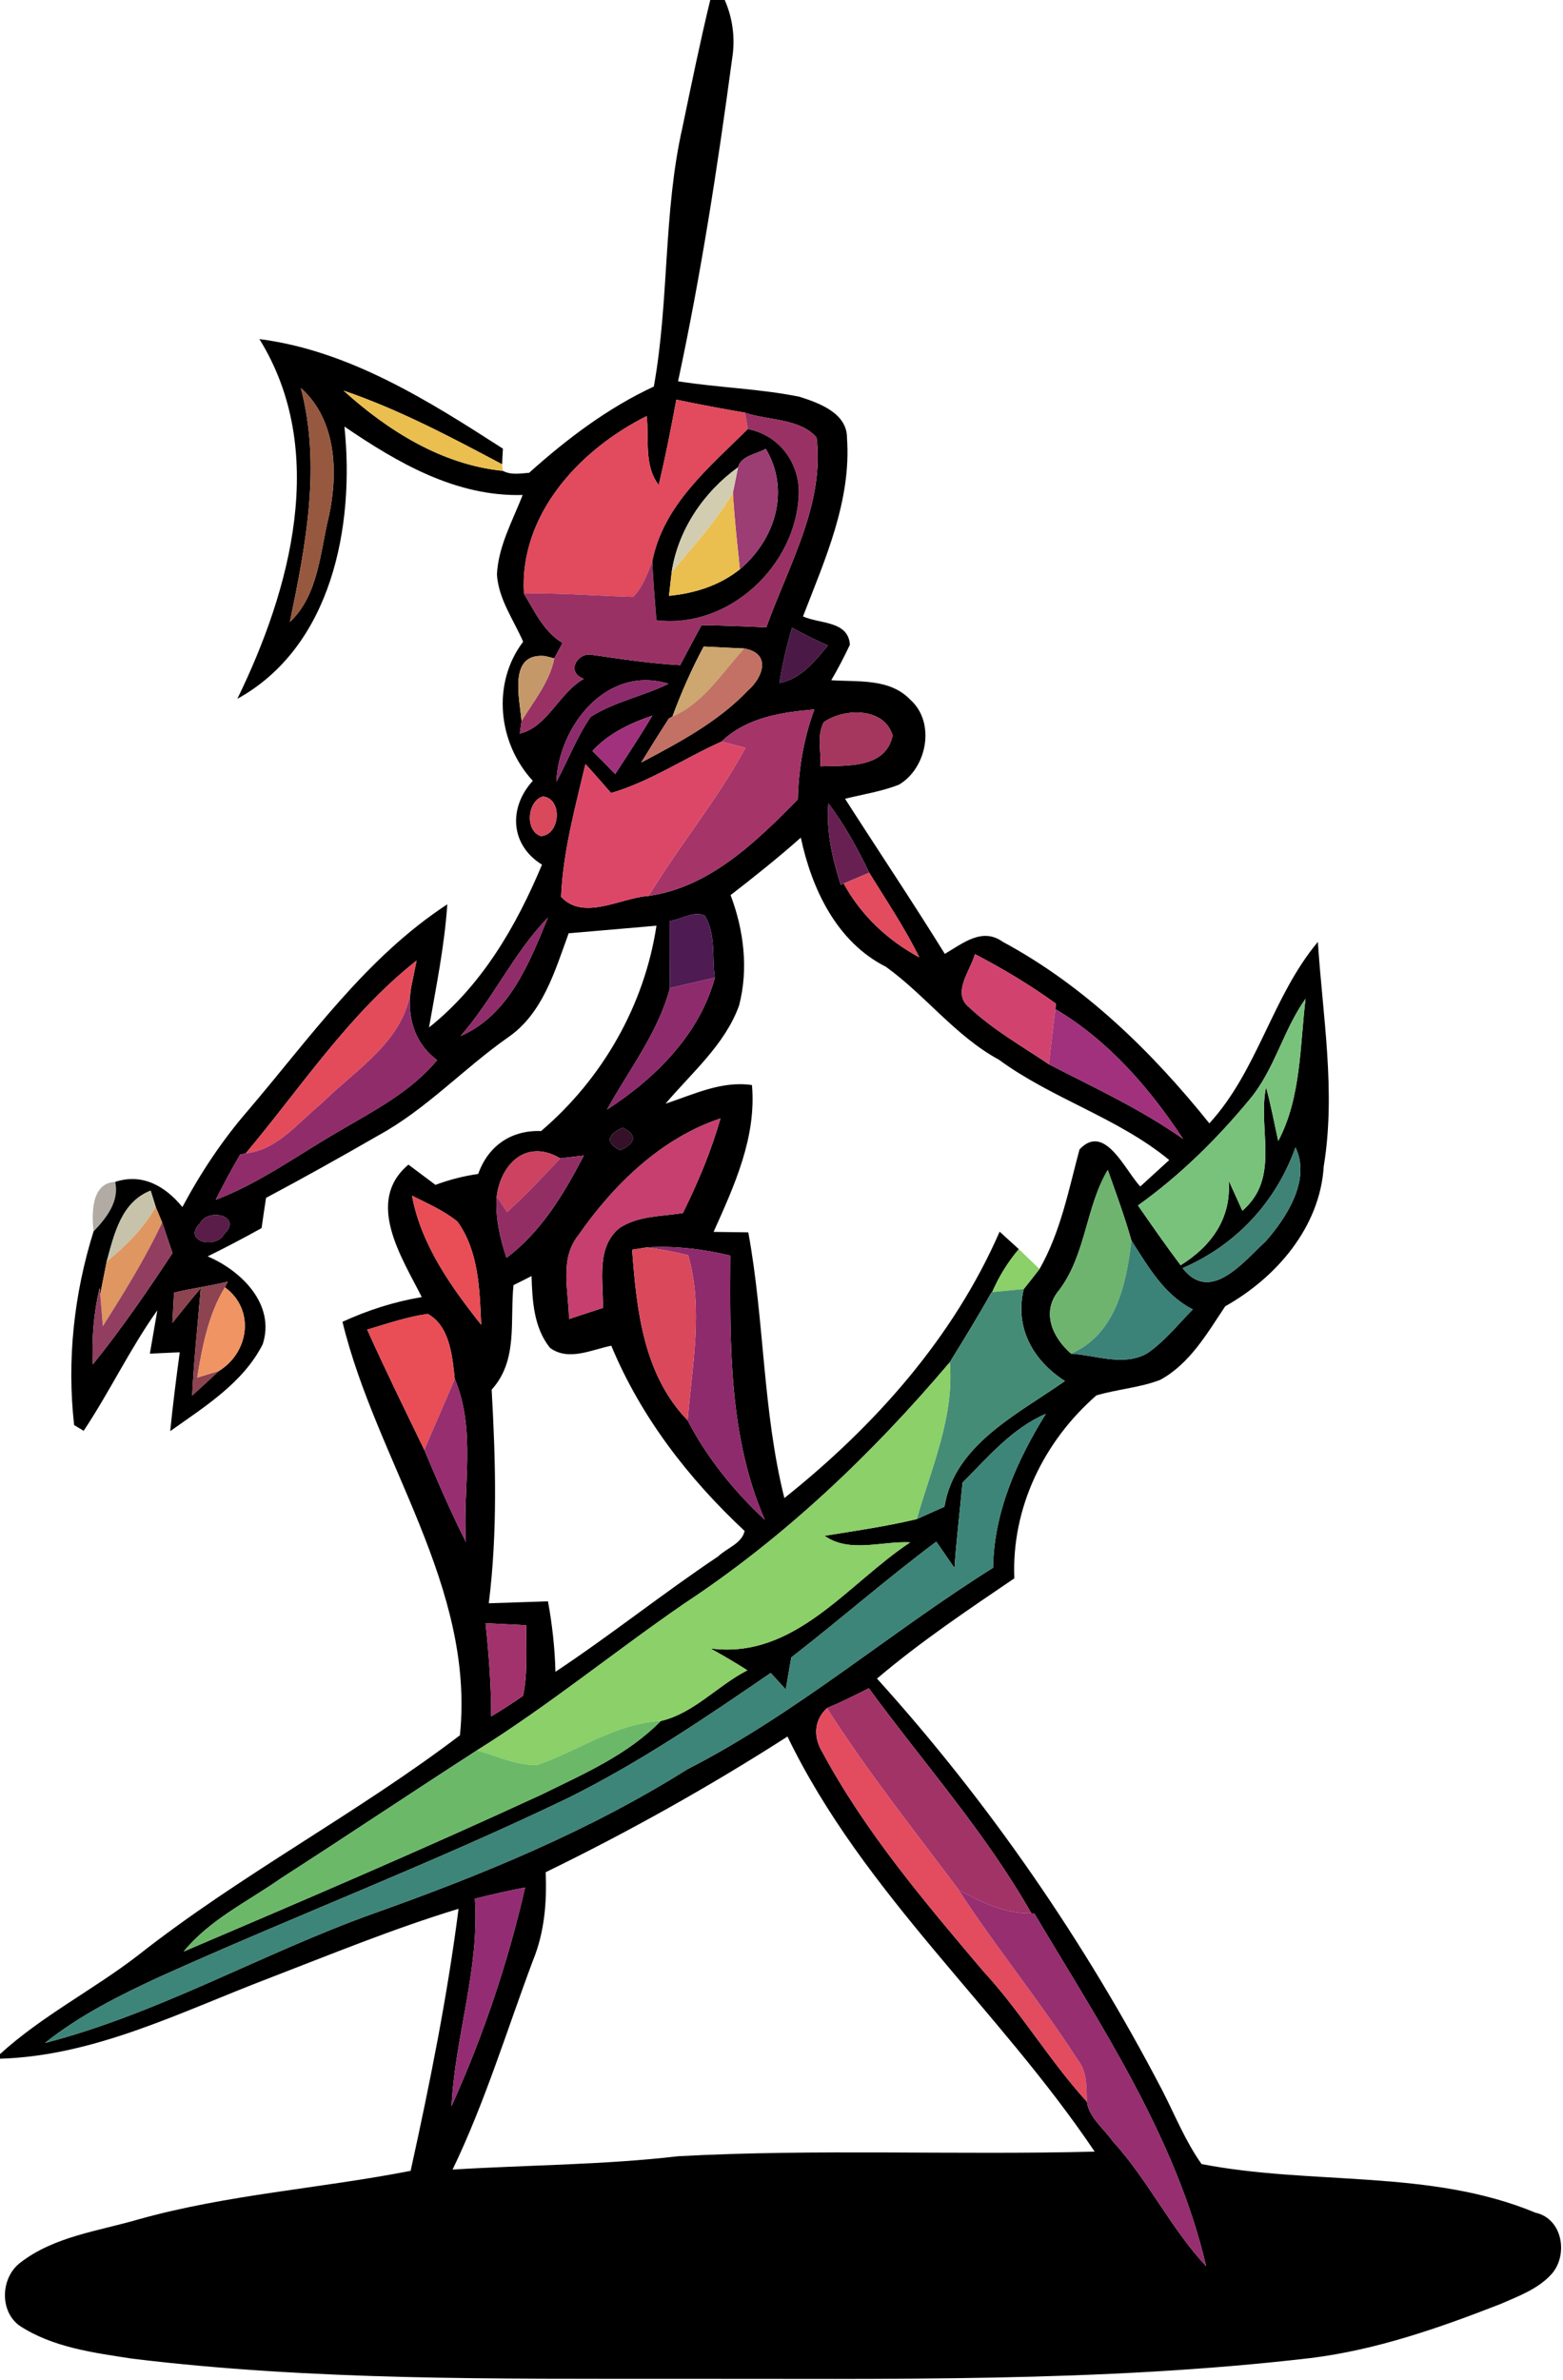 <?xml version="1.0" encoding="UTF-8" ?>
<!DOCTYPE svg PUBLIC "-//W3C//DTD SVG 1.1//EN" "http://www.w3.org/Graphics/SVG/1.1/DTD/svg11.dtd">
<svg width="136pt" height="207pt" viewBox="0 0 136 207" version="1.1" xmlns="http://www.w3.org/2000/svg">
<path fill="#000000" opacity="1.00" d=" M 61.80 0.00 L 63.06 0.00 C 63.77 1.62 63.99 3.39 63.70 5.13 C 62.44 14.52 60.99 23.89 59.00 33.16 C 62.51 33.72 66.09 33.80 69.58 34.51 C 71.30 35.06 73.73 35.94 73.70 38.12 C 74.08 43.56 71.79 48.65 69.87 53.61 C 71.30 54.27 73.82 53.97 73.95 56.08 C 73.45 57.13 72.92 58.16 72.33 59.16 C 74.66 59.32 77.42 58.98 79.20 60.85 C 81.43 62.82 80.67 66.81 78.21 68.25 C 76.70 68.84 75.09 69.08 73.53 69.47 C 76.41 73.97 79.39 78.41 82.21 82.96 C 83.76 82.06 85.46 80.62 87.25 81.91 C 94.33 85.71 100.23 91.47 105.23 97.70 C 109.46 93.08 110.69 86.67 114.67 81.92 C 115.09 88.41 116.25 94.94 115.18 101.44 C 114.86 106.72 111.06 111.11 106.61 113.61 C 105.03 115.97 103.53 118.61 100.95 120.01 C 99.16 120.70 97.22 120.82 95.40 121.36 C 90.83 125.34 88.00 131.15 88.26 137.27 C 84.18 140.04 80.08 142.79 76.31 145.99 C 86.07 156.78 94.37 168.85 101.10 181.74 C 102.22 183.91 103.13 186.21 104.55 188.21 C 114.15 190.08 124.42 188.62 133.60 192.44 C 135.95 192.95 136.47 196.05 135.05 197.73 C 133.88 199.06 132.15 199.69 130.57 200.38 C 125.22 202.47 119.72 204.39 113.99 205.09 C 95.72 207.22 77.30 206.87 58.95 206.89 C 43.14 206.88 27.26 207.05 11.53 205.14 C 8.16 204.62 4.58 204.17 1.67 202.25 C -0.07 200.95 0.08 198.08 1.75 196.80 C 4.71 194.50 8.57 194.04 12.06 193.02 C 19.81 190.85 27.86 190.34 35.73 188.80 C 37.39 181.26 38.92 173.67 39.90 166.01 C 34.24 167.73 28.78 169.98 23.27 172.10 C 15.71 174.99 8.26 178.80 0.00 179.05 L 0.00 178.65 C 3.66 175.31 8.12 173.06 12.02 170.05 C 20.92 163.04 31.04 157.75 40.02 150.92 C 41.34 137.92 32.74 127.08 29.80 114.96 C 32.00 113.95 34.31 113.21 36.70 112.81 C 34.98 109.39 31.72 104.49 35.54 101.29 C 36.12 101.73 37.30 102.61 37.89 103.05 C 39.10 102.60 40.34 102.28 41.61 102.10 C 42.47 99.66 44.49 98.27 47.08 98.37 C 52.41 93.83 56.07 87.45 57.12 80.51 C 54.58 80.73 52.03 80.95 49.48 81.17 C 48.28 84.45 47.23 88.16 44.18 90.24 C 40.32 92.95 37.08 96.48 32.92 98.75 C 29.69 100.61 26.44 102.43 23.15 104.18 C 23.05 104.84 22.85 106.15 22.76 106.81 C 21.22 107.67 19.65 108.49 18.07 109.27 C 21.01 110.52 23.98 113.45 22.86 116.91 C 21.16 120.27 17.79 122.35 14.81 124.47 C 15.04 122.18 15.33 119.89 15.64 117.61 C 14.99 117.64 13.69 117.70 13.04 117.73 C 13.20 116.79 13.53 114.90 13.69 113.96 C 11.31 117.30 9.55 121.03 7.28 124.44 L 6.45 123.94 C 5.81 118.28 6.44 112.52 8.14 107.10 C 9.24 105.95 10.40 104.50 10.02 102.79 C 12.40 102.01 14.39 103.17 15.87 104.98 C 17.47 101.98 19.36 99.14 21.59 96.57 C 26.97 90.26 31.87 83.26 38.92 78.65 C 38.68 82.26 37.95 85.80 37.33 89.36 C 41.93 85.70 44.93 80.54 47.16 75.20 C 44.39 73.49 44.23 70.24 46.36 67.91 C 43.33 64.63 42.77 59.44 45.52 55.81 C 44.69 53.90 43.37 52.10 43.24 49.96 C 43.36 47.50 44.60 45.30 45.48 43.05 C 39.67 43.21 34.60 40.25 29.97 37.10 C 30.87 45.73 28.89 56.23 20.65 60.78 C 25.30 51.25 28.58 39.18 22.57 29.49 C 30.37 30.49 37.27 34.84 43.76 39.02 C 43.74 39.36 43.70 40.04 43.69 40.38 C 39.21 38.00 34.70 35.61 29.89 33.97 C 33.75 37.46 38.46 40.42 43.75 40.95 C 44.46 41.33 45.28 41.18 46.04 41.12 C 49.32 38.18 52.88 35.48 56.89 33.62 C 58.24 26.16 57.70 18.49 59.38 11.09 C 60.15 7.38 60.91 3.68 61.80 0.00 M 26.18 33.75 C 27.95 40.50 26.61 47.42 25.22 54.10 C 27.75 51.71 27.85 47.95 28.64 44.78 C 29.43 41.02 29.25 36.47 26.18 33.75 M 58.85 34.76 C 58.39 37.25 57.90 39.72 57.32 42.18 C 56.00 40.48 56.50 38.18 56.27 36.19 C 50.46 39.08 45.17 44.75 45.59 51.63 C 46.53 53.19 47.32 54.94 48.95 55.92 C 48.77 56.26 48.41 56.92 48.23 57.26 L 47.44 57.06 C 44.17 56.73 45.22 60.76 45.38 62.71 C 45.34 62.99 45.27 63.53 45.23 63.80 C 47.65 63.22 48.64 60.26 50.80 59.04 C 49.21 58.45 50.25 56.81 51.37 56.93 C 53.96 57.31 56.56 57.70 59.18 57.85 C 59.80 56.69 60.41 55.53 61.04 54.37 C 62.92 54.40 64.80 54.47 66.68 54.56 C 68.58 49.23 71.77 43.87 71.05 38.05 C 69.61 36.37 66.83 36.59 64.82 35.89 C 62.83 35.55 60.83 35.17 58.85 34.76 M 68.92 54.59 C 68.45 56.17 68.08 57.77 67.82 59.40 C 69.72 59.04 70.87 57.52 72.04 56.14 C 70.97 55.67 69.93 55.15 68.92 54.59 M 61.23 56.23 C 60.18 58.19 59.28 60.23 58.51 62.32 L 58.20 62.49 C 57.38 63.75 56.58 65.03 55.79 66.32 C 59.08 64.58 62.49 62.78 65.08 60.05 C 66.37 58.94 67.16 56.83 64.76 56.40 C 63.58 56.35 62.40 56.29 61.23 56.23 M 48.41 68.00 C 49.43 66.13 50.18 64.10 51.40 62.34 C 53.48 61.02 55.96 60.55 58.17 59.47 C 52.80 57.81 48.61 63.15 48.41 68.00 M 62.78 64.50 C 59.55 65.94 56.59 67.97 53.17 68.97 C 52.43 68.12 51.70 67.28 50.94 66.45 C 50.04 70.26 48.99 74.07 48.82 78.00 C 50.81 80.12 54.00 78.08 56.44 77.92 C 61.77 77.16 65.80 73.20 69.42 69.53 C 69.49 66.86 69.93 64.21 70.86 61.70 C 67.97 61.95 64.96 62.40 62.78 64.50 M 71.68 62.81 C 71.04 63.98 71.47 65.39 71.39 66.65 C 73.65 66.57 77.06 66.87 77.67 63.97 C 76.94 61.49 73.44 61.57 71.68 62.81 M 51.55 65.31 C 52.22 65.97 52.88 66.64 53.53 67.32 C 54.63 65.64 55.73 63.96 56.76 62.24 C 54.83 62.90 52.95 63.79 51.55 65.31 M 47.25 69.27 C 45.87 69.64 45.65 72.29 47.08 72.72 C 48.75 72.60 48.98 69.46 47.25 69.27 M 72.08 69.86 C 71.87 72.29 72.43 74.66 73.15 76.96 L 73.41 76.84 C 74.92 79.60 77.23 81.78 79.99 83.26 C 78.73 80.70 77.13 78.33 75.63 75.90 C 74.63 73.79 73.48 71.74 72.08 69.86 M 63.57 77.85 C 64.72 80.89 65.14 84.27 64.31 87.45 C 63.07 90.87 60.20 93.28 57.91 95.99 C 60.35 95.19 62.78 93.98 65.43 94.37 C 65.83 98.91 63.90 103.11 62.09 107.14 C 62.84 107.15 64.35 107.17 65.11 107.18 C 66.52 114.83 66.35 122.70 68.25 130.29 C 76.08 124.05 82.94 116.38 86.98 107.12 C 87.40 107.50 88.24 108.26 88.65 108.64 C 87.69 109.77 86.92 111.02 86.33 112.38 L 86.28 112.39 C 85.12 114.45 83.88 116.47 82.64 118.48 C 75.91 126.43 68.27 133.71 59.56 139.45 C 53.48 143.63 47.76 148.32 41.50 152.23 C 35.79 155.91 30.15 159.69 24.43 163.37 C 21.55 165.39 18.25 166.95 15.98 169.73 C 26.39 165.29 36.80 160.84 47.07 156.10 C 50.73 154.30 54.60 152.64 57.49 149.68 C 60.38 149.01 62.44 146.59 65.03 145.27 C 63.98 144.60 62.91 143.97 61.82 143.37 C 69.17 144.33 73.74 137.74 79.20 134.14 C 76.74 134.01 73.92 135.11 71.75 133.57 C 74.43 133.14 77.12 132.75 79.77 132.12 C 80.37 131.85 81.58 131.31 82.18 131.04 C 83.03 125.64 88.60 122.97 92.66 120.11 C 89.88 118.33 88.26 115.45 89.08 112.11 C 89.43 111.68 90.11 110.81 90.45 110.37 C 92.29 107.15 92.98 103.50 93.93 99.97 C 96.13 97.61 97.90 101.81 99.22 103.19 C 100.06 102.43 100.90 101.66 101.74 100.89 C 97.27 97.21 91.56 95.57 86.91 92.16 C 83.11 90.09 80.53 86.56 77.08 84.08 C 72.80 81.92 70.64 77.33 69.68 72.85 C 67.71 74.60 65.65 76.24 63.57 77.85 M 58.27 80.10 C 58.27 82.04 58.27 83.99 58.29 85.93 C 57.26 89.84 54.73 93.02 52.82 96.50 C 57.00 93.80 60.88 89.96 62.20 85.03 C 61.94 83.24 62.31 81.24 61.32 79.63 C 60.32 79.19 59.27 79.98 58.27 80.10 M 40.07 90.11 C 44.29 88.27 46.05 83.77 47.68 79.80 C 44.71 82.85 42.90 86.89 40.07 90.11 M 21.38 100.31 L 20.90 100.41 C 20.14 101.70 19.44 103.01 18.77 104.35 C 22.60 102.89 25.92 100.45 29.45 98.41 C 32.49 96.62 35.73 94.98 38.03 92.20 C 35.99 90.67 35.38 88.33 35.77 85.89 C 35.89 85.30 36.13 84.13 36.25 83.54 C 30.35 88.19 26.17 94.60 21.38 100.31 M 84.35 87.63 C 86.42 89.57 88.92 90.98 91.26 92.56 C 95.22 94.60 99.28 96.47 102.94 99.05 C 100.02 94.62 96.43 90.48 91.83 87.76 L 91.88 87.29 C 89.64 85.67 87.27 84.25 84.83 82.98 C 84.46 84.39 82.76 86.39 84.35 87.63 M 108.74 95.61 C 105.89 99.06 102.67 102.23 99.02 104.84 C 100.23 106.59 101.45 108.34 102.73 110.04 C 105.43 108.36 107.16 105.93 106.91 102.67 C 107.21 103.33 107.80 104.64 108.10 105.30 C 111.45 102.42 109.41 98.24 110.16 94.55 C 110.58 96.09 110.88 97.67 111.22 99.24 C 113.22 95.45 113.10 91.01 113.60 86.86 C 111.65 89.59 110.91 93.02 108.74 95.61 M 54.18 98.07 C 52.77 98.73 52.70 99.39 53.97 100.05 C 55.37 99.38 55.44 98.72 54.18 98.07 M 50.32 107.44 C 48.65 109.52 49.49 112.29 49.51 114.72 C 50.49 114.40 51.47 114.07 52.46 113.75 C 52.52 111.41 51.83 108.52 53.89 106.81 C 55.51 105.73 57.56 105.80 59.42 105.50 C 60.73 102.85 61.88 100.12 62.69 97.27 C 57.50 99.01 53.39 103.03 50.32 107.44 M 112.72 99.79 C 111.04 104.53 107.54 108.30 102.90 110.29 C 105.33 113.42 108.20 109.72 110.10 107.99 C 111.97 105.88 114.08 102.59 112.72 99.79 M 43.22 104.05 C 43.09 105.87 43.49 107.66 44.07 109.39 C 47.10 107.14 49.09 103.79 50.80 100.50 C 50.28 100.56 49.26 100.68 48.75 100.74 C 45.81 99.01 43.59 101.21 43.22 104.05 M 92.17 112.19 C 90.58 114.05 91.54 116.30 93.20 117.73 C 95.38 117.86 97.76 118.87 99.82 117.70 C 101.35 116.66 102.50 115.18 103.79 113.88 C 101.28 112.61 99.91 110.16 98.45 107.90 C 97.86 105.81 97.11 103.78 96.39 101.75 C 94.47 104.97 94.50 109.08 92.17 112.19 M 9.28 109.73 C 9.14 110.44 8.86 111.86 8.72 112.57 L 8.67 112.00 C 8.15 114.18 7.97 116.42 8.08 118.66 C 10.57 115.58 12.83 112.29 15.01 108.98 C 14.78 108.32 14.34 106.98 14.11 106.32 C 13.97 105.98 13.69 105.30 13.55 104.97 L 13.11 103.55 C 10.54 104.55 9.93 107.36 9.28 109.73 M 35.85 103.99 C 36.63 108.24 39.24 111.90 41.87 115.22 C 41.74 112.17 41.66 108.83 39.81 106.25 C 38.62 105.28 37.20 104.67 35.85 103.99 M 17.40 106.39 C 15.84 107.96 18.77 108.69 19.51 107.33 C 21.14 105.77 18.13 105.00 17.40 106.39 M 56.25 108.49 L 55.00 108.69 C 55.40 113.93 55.97 119.54 59.83 123.53 C 61.51 126.78 63.87 129.69 66.55 132.18 C 63.40 124.98 63.51 116.91 63.55 109.20 C 61.16 108.63 58.71 108.33 56.25 108.49 M 15.14 112.43 C 15.10 113.08 15.03 114.40 15.00 115.06 C 15.81 114.03 16.63 113.02 17.47 112.03 C 17.21 115.14 16.87 118.25 16.72 121.37 C 17.50 120.67 18.27 119.96 19.04 119.24 C 21.67 117.63 22.22 113.90 19.57 111.96 L 19.82 111.46 C 18.28 111.86 16.69 112.04 15.14 112.43 M 44.68 111.77 C 44.36 114.89 45.09 118.32 42.78 120.86 C 43.13 127.05 43.30 133.27 42.53 139.44 C 44.25 139.38 45.96 139.33 47.68 139.27 C 48.05 141.29 48.28 143.34 48.33 145.40 C 53.15 142.20 57.68 138.58 62.49 135.36 C 63.23 134.64 64.55 134.25 64.79 133.15 C 59.92 128.61 55.76 123.23 53.19 117.04 C 51.48 117.38 49.48 118.41 47.86 117.23 C 46.44 115.46 46.32 113.14 46.25 110.98 C 45.86 111.18 45.07 111.58 44.68 111.77 M 31.95 115.64 C 33.53 119.16 35.24 122.63 36.92 126.10 C 38.06 128.80 39.22 131.50 40.54 134.11 C 40.24 129.41 41.46 124.39 39.57 119.93 C 39.36 117.96 39.14 115.31 37.21 114.27 C 35.41 114.53 33.69 115.12 31.95 115.64 M 83.75 128.95 C 83.52 131.42 83.22 133.89 83.05 136.37 C 82.65 135.80 81.87 134.65 81.47 134.08 C 77.16 137.30 73.11 140.85 68.85 144.15 C 68.73 144.84 68.49 146.23 68.37 146.93 C 68.04 146.57 67.39 145.86 67.06 145.50 C 61.35 149.42 55.60 153.32 49.38 156.40 C 37.76 161.99 25.70 166.61 13.95 171.90 C 10.44 173.52 6.95 175.26 3.91 177.68 C 13.81 175.12 22.78 169.91 32.39 166.46 C 41.88 163.09 51.24 159.26 59.80 153.88 C 69.31 149.02 77.41 141.99 86.41 136.35 C 86.48 131.49 88.49 127.02 91.00 122.96 C 88.04 124.24 85.97 126.73 83.75 128.95 M 42.25 141.17 C 42.53 143.86 42.74 146.57 42.74 149.28 C 43.68 148.71 44.61 148.12 45.51 147.49 C 45.94 145.48 45.76 143.40 45.79 141.35 C 44.61 141.29 43.43 141.23 42.25 141.17 M 71.95 148.56 C 70.80 149.63 70.77 151.10 71.56 152.40 C 75.31 159.36 80.46 165.42 85.55 171.43 C 88.84 174.99 91.31 179.21 94.57 182.79 C 94.76 184.18 96.05 185.12 96.82 186.23 C 99.89 189.58 101.84 193.77 104.95 197.10 C 102.33 185.92 95.80 176.17 90.00 166.42 L 89.74 166.40 C 85.75 159.37 80.35 153.32 75.60 146.83 C 74.40 147.44 73.19 148.04 71.95 148.56 M 68.52 151.03 C 61.75 155.37 54.71 159.31 47.48 162.83 C 47.59 165.43 47.38 168.05 46.38 170.49 C 44.10 176.57 42.21 182.82 39.38 188.69 C 45.93 188.29 52.50 188.29 59.02 187.53 C 71.08 186.88 83.18 187.44 95.25 187.13 C 86.88 174.69 75.11 164.66 68.52 151.03 M 41.32 165.13 C 41.74 171.24 39.59 177.11 39.29 183.17 C 42.04 177.08 44.20 170.68 45.69 164.16 C 44.22 164.44 42.77 164.77 41.32 165.13 Z" />
<path fill="#96583f" opacity="1.00" d=" M 26.18 33.75 C 29.25 36.47 29.43 41.02 28.64 44.78 C 27.85 47.95 27.75 51.71 25.22 54.10 C 26.61 47.42 27.95 40.50 26.18 33.75 Z" />
<path fill="#eabe4f" opacity="1.00" d=" M 29.89 33.97 C 34.70 35.61 39.21 38.00 43.69 40.38 L 43.75 40.95 C 38.46 40.42 33.75 37.46 29.89 33.97 Z" />
<path fill="#e24a5d" opacity="1.00" d=" M 58.85 34.76 C 60.83 35.17 62.83 35.55 64.82 35.89 C 64.89 36.25 65.01 36.96 65.07 37.32 C 61.71 40.67 57.72 43.91 56.76 48.84 C 56.31 49.91 55.93 51.07 55.09 51.91 C 51.92 51.83 48.76 51.54 45.59 51.63 C 45.17 44.75 50.46 39.08 56.27 36.19 C 56.50 38.18 56.00 40.48 57.32 42.18 C 57.90 39.72 58.39 37.25 58.85 34.76 Z" />
<path fill="#9a3164" opacity="1.00" d=" M 64.82 35.89 C 66.83 36.59 69.61 36.37 71.05 38.05 C 71.77 43.87 68.58 49.23 66.68 54.56 C 64.80 54.47 62.92 54.40 61.04 54.37 C 60.41 55.53 59.80 56.69 59.18 57.85 C 56.56 57.70 53.96 57.31 51.37 56.93 C 50.25 56.81 49.21 58.45 50.80 59.04 C 48.64 60.26 47.65 63.22 45.23 63.80 C 45.27 63.53 45.34 62.99 45.38 62.71 C 46.44 60.96 47.82 59.32 48.23 57.26 C 48.41 56.92 48.77 56.26 48.95 55.92 C 47.32 54.94 46.53 53.19 45.59 51.63 C 48.76 51.54 51.92 51.83 55.09 51.91 C 55.93 51.07 56.31 49.91 56.76 48.84 C 56.84 50.54 56.98 52.24 57.12 53.94 C 63.43 54.71 69.28 49.18 69.50 42.99 C 69.58 40.24 67.79 37.85 65.07 37.32 C 65.01 36.96 64.89 36.25 64.82 35.89 Z" />
<path fill="#000000" opacity="1.00" d=" M 56.76 48.84 C 57.72 43.91 61.71 40.67 65.07 37.32 C 67.79 37.85 69.58 40.24 69.50 42.99 C 69.28 49.18 63.43 54.71 57.12 53.94 C 56.98 52.24 56.84 50.54 56.76 48.84 M 64.22 40.64 C 61.23 42.80 58.99 46.09 58.44 49.78 C 58.38 50.29 58.27 51.31 58.21 51.82 C 60.46 51.60 62.60 50.93 64.38 49.51 C 67.45 46.92 68.79 42.65 66.63 39.03 C 65.83 39.51 64.50 39.61 64.22 40.64 Z" />
<path fill="#9c3d74" opacity="1.00" d=" M 64.22 40.64 C 64.50 39.61 65.83 39.51 66.63 39.03 C 68.79 42.65 67.45 46.92 64.38 49.51 C 64.15 47.29 63.90 45.08 63.77 42.86 C 63.88 42.30 64.11 41.20 64.22 40.64 Z" />
<path fill="#d2cdb0" opacity="1.00" d=" M 58.44 49.78 C 58.99 46.09 61.23 42.80 64.22 40.64 C 64.11 41.20 63.88 42.30 63.77 42.86 C 62.30 45.39 60.29 47.54 58.44 49.78 Z" />
<path fill="#eabe4f" opacity="1.00" d=" M 58.44 49.78 C 60.29 47.54 62.30 45.39 63.77 42.86 C 63.90 45.08 64.15 47.29 64.38 49.51 C 62.60 50.93 60.46 51.60 58.21 51.82 C 58.27 51.31 58.38 50.29 58.44 49.78 Z" />
<path fill="#4b1946" opacity="1.00" d=" M 68.92 54.59 C 69.93 55.15 70.97 55.67 72.04 56.14 C 70.87 57.52 69.72 59.04 67.82 59.40 C 68.08 57.77 68.45 56.17 68.92 54.59 Z" />
<path fill="#cda670" opacity="1.00" d=" M 61.23 56.23 C 62.40 56.29 63.58 56.35 64.76 56.40 C 62.81 58.51 61.25 61.13 58.51 62.32 C 59.28 60.23 60.18 58.19 61.23 56.23 Z" />
<path fill="#c59869" opacity="1.00" d=" M 45.38 62.71 C 45.22 60.76 44.17 56.73 47.44 57.06 L 48.23 57.26 C 47.82 59.32 46.44 60.96 45.38 62.71 Z" />
<path fill="#c27164" opacity="1.00" d=" M 58.51 62.32 C 61.25 61.13 62.81 58.51 64.76 56.40 C 67.16 56.83 66.37 58.94 65.08 60.05 C 62.49 62.78 59.08 64.58 55.79 66.32 C 56.58 65.03 57.38 63.75 58.20 62.49 L 58.51 62.32 Z" />
<path fill="#8e2b6c" opacity="1.00" d=" M 48.41 68.00 C 48.61 63.15 52.80 57.81 58.17 59.47 C 55.96 60.55 53.48 61.02 51.40 62.34 C 50.18 64.10 49.43 66.13 48.41 68.00 Z" />
<path fill="#a53468" opacity="1.00" d=" M 62.78 64.50 C 64.96 62.40 67.97 61.95 70.86 61.70 C 69.93 64.21 69.49 66.86 69.42 69.53 C 65.80 73.20 61.77 77.16 56.44 77.92 C 59.10 73.53 62.41 69.56 64.86 65.04 C 64.34 64.91 63.30 64.64 62.78 64.50 Z" />
<path fill="#a5365e" opacity="1.00" d=" M 71.68 62.81 C 73.44 61.57 76.94 61.49 77.67 63.97 C 77.06 66.87 73.65 66.57 71.39 66.65 C 71.47 65.39 71.04 63.98 71.68 62.81 Z" />
<path fill="#a1317c" opacity="1.00" d=" M 51.55 65.31 C 52.95 63.79 54.83 62.90 56.76 62.24 C 55.73 63.96 54.63 65.64 53.53 67.32 C 52.88 66.64 52.22 65.97 51.55 65.31 Z" />
<path fill="#dc4767" opacity="1.00" d=" M 53.17 68.97 C 56.59 67.97 59.55 65.94 62.78 64.50 C 63.30 64.64 64.34 64.91 64.86 65.04 C 62.41 69.56 59.10 73.53 56.44 77.92 C 54.00 78.08 50.81 80.12 48.82 78.00 C 48.99 74.07 50.04 70.26 50.94 66.45 C 51.70 67.28 52.43 68.12 53.17 68.97 Z" />
<path fill="#da485c" opacity="1.00" d=" M 47.25 69.27 C 48.98 69.46 48.75 72.60 47.08 72.72 C 45.65 72.29 45.87 69.64 47.25 69.27 Z" />
<path fill="#682052" opacity="1.00" d=" M 72.08 69.86 C 73.48 71.74 74.63 73.79 75.63 75.90 C 75.08 76.13 73.97 76.61 73.41 76.84 L 73.15 76.96 C 72.43 74.66 71.87 72.29 72.08 69.86 Z" />
<path fill="#e34b5f" opacity="1.00" d=" M 73.41 76.84 C 73.97 76.61 75.08 76.13 75.63 75.90 C 77.13 78.33 78.73 80.70 79.99 83.26 C 77.23 81.78 74.92 79.60 73.41 76.84 Z" />
<path fill="#4f1b53" opacity="1.00" d=" M 58.27 80.10 C 59.27 79.98 60.32 79.19 61.32 79.63 C 62.31 81.24 61.94 83.24 62.20 85.03 C 60.89 85.33 59.59 85.63 58.29 85.93 C 58.27 83.99 58.27 82.04 58.27 80.10 Z" />
<path fill="#912c6a" opacity="1.00" d=" M 40.07 90.11 C 42.90 86.89 44.71 82.85 47.68 79.80 C 46.05 83.77 44.29 88.27 40.07 90.11 Z" />
<path fill="#e44b5a" opacity="1.00" d=" M 21.38 100.31 C 26.17 94.60 30.35 88.19 36.25 83.54 C 36.13 84.13 35.89 85.30 35.77 85.89 C 35.27 90.51 30.98 92.98 27.98 95.97 C 25.95 97.61 24.15 100.02 21.38 100.31 Z" />
<path fill="#d1436e" opacity="1.00" d=" M 84.35 87.63 C 82.76 86.39 84.46 84.39 84.83 82.98 C 87.27 84.25 89.64 85.67 91.88 87.29 L 91.83 87.76 C 91.63 89.35 91.45 90.96 91.26 92.56 C 88.92 90.98 86.42 89.57 84.35 87.63 Z" />
<path fill="#8e2b6c" opacity="1.00" d=" M 58.29 85.93 C 59.59 85.63 60.89 85.33 62.20 85.03 C 60.88 89.96 57.00 93.80 52.82 96.50 C 54.73 93.02 57.26 89.84 58.29 85.93 Z" />
<path fill="#912c6a" opacity="1.00" d=" M 27.98 95.97 C 30.98 92.98 35.27 90.51 35.77 85.89 C 35.38 88.33 35.99 90.67 38.03 92.20 C 35.73 94.98 32.49 96.62 29.45 98.41 C 25.92 100.45 22.60 102.89 18.77 104.35 C 19.44 103.01 20.14 101.70 20.90 100.41 L 21.38 100.31 C 24.15 100.02 25.95 97.61 27.98 95.97 Z" />
<path fill="#79c27b" opacity="1.00" d=" M 108.74 95.61 C 110.91 93.02 111.65 89.59 113.60 86.86 C 113.10 91.01 113.22 95.45 111.22 99.24 C 110.88 97.67 110.58 96.09 110.16 94.55 C 109.41 98.24 111.45 102.42 108.10 105.30 C 107.80 104.64 107.21 103.33 106.91 102.67 C 107.16 105.93 105.43 108.36 102.73 110.04 C 101.45 108.34 100.23 106.59 99.02 104.84 C 102.67 102.23 105.89 99.06 108.74 95.61 Z" />
<path fill="#a1317c" opacity="1.00" d=" M 91.83 87.76 C 96.43 90.48 100.02 94.62 102.94 99.05 C 99.28 96.47 95.22 94.60 91.26 92.56 C 91.45 90.96 91.63 89.35 91.83 87.76 Z" />
<path fill="#341029" opacity="1.00" d=" M 54.18 98.07 C 55.44 98.72 55.37 99.38 53.97 100.05 C 52.70 99.39 52.77 98.73 54.18 98.07 Z" />
<path fill="#c63f6f" opacity="1.00" d=" M 50.32 107.44 C 53.39 103.03 57.50 99.01 62.69 97.27 C 61.88 100.12 60.73 102.85 59.42 105.50 C 57.56 105.80 55.51 105.73 53.89 106.81 C 51.83 108.52 52.52 111.41 52.46 113.75 C 51.47 114.07 50.49 114.40 49.51 114.72 C 49.49 112.29 48.65 109.52 50.32 107.44 Z" />
<path fill="#3f8377" opacity="1.00" d=" M 112.72 99.79 C 114.08 102.59 111.97 105.88 110.10 107.99 C 108.20 109.72 105.33 113.42 102.90 110.29 C 107.54 108.30 111.04 104.53 112.72 99.79 Z" />
<path fill="#cc4260" opacity="1.00" d=" M 43.22 104.05 C 43.59 101.21 45.81 99.01 48.75 100.74 C 47.24 102.33 45.77 103.95 44.12 105.41 C 43.90 105.07 43.44 104.39 43.22 104.05 Z" />
<path fill="#932e65" opacity="1.00" d=" M 48.75 100.74 C 49.26 100.68 50.28 100.56 50.80 100.50 C 49.09 103.79 47.10 107.14 44.07 109.39 C 43.49 107.66 43.09 105.87 43.22 104.05 C 43.44 104.39 43.90 105.07 44.12 105.41 C 45.77 103.95 47.24 102.33 48.75 100.74 Z" />
<path fill="#6eb46f" opacity="1.00" d=" M 92.17 112.19 C 94.50 109.08 94.47 104.97 96.39 101.75 C 97.11 103.78 97.86 105.81 98.45 107.90 C 98.00 111.69 97.09 116.03 93.20 117.73 C 91.54 116.30 90.58 114.05 92.17 112.19 Z" />
<path fill="#362813" opacity="0.39" d=" M 8.14 107.10 C 7.98 105.57 7.92 102.89 10.02 102.79 C 10.40 104.50 9.24 105.95 8.14 107.10 Z" />
<path fill="#c6c3aa" opacity="1.00" d=" M 9.28 109.73 C 9.93 107.36 10.54 104.55 13.11 103.55 L 13.55 104.97 C 12.49 106.85 10.94 108.37 9.28 109.73 Z" />
<path fill="#e94d55" opacity="1.00" d=" M 35.85 103.99 C 37.20 104.67 38.62 105.28 39.81 106.25 C 41.66 108.83 41.74 112.17 41.87 115.22 C 39.24 111.90 36.63 108.24 35.85 103.99 Z" />
<path fill="#df9660" opacity="1.00" d=" M 13.55 104.97 C 13.69 105.30 13.97 105.98 14.11 106.32 C 12.64 109.46 10.80 112.41 8.95 115.34 C 8.89 114.65 8.78 113.26 8.72 112.57 C 8.86 111.86 9.14 110.44 9.28 109.73 C 10.94 108.37 12.49 106.85 13.55 104.97 Z" />
<path fill="#5a1c48" opacity="1.00" d=" M 17.40 106.39 C 18.13 105.00 21.14 105.77 19.51 107.33 C 18.77 108.69 15.84 107.96 17.40 106.39 Z" />
<path fill="#913e61" opacity="1.00" d=" M 8.95 115.34 C 10.80 112.41 12.64 109.46 14.11 106.32 C 14.34 106.98 14.78 108.32 15.01 108.98 C 12.83 112.29 10.57 115.58 8.08 118.66 C 7.97 116.42 8.15 114.18 8.67 112.00 L 8.72 112.57 C 8.78 113.26 8.89 114.65 8.95 115.34 Z" />
<path fill="#8e2b6c" opacity="1.00" d=" M 56.25 108.49 C 58.71 108.33 61.16 108.63 63.55 109.20 C 63.51 116.91 63.40 124.98 66.55 132.18 C 63.87 129.69 61.51 126.78 59.83 123.53 C 60.22 118.77 61.22 113.86 59.88 109.17 C 58.68 108.87 57.48 108.64 56.25 108.49 Z" />
<path fill="#3b8279" opacity="1.00" d=" M 98.45 107.90 C 99.91 110.16 101.28 112.61 103.79 113.88 C 102.50 115.18 101.35 116.66 99.82 117.70 C 97.76 118.87 95.38 117.86 93.20 117.73 C 97.09 116.03 98.00 111.69 98.45 107.90 Z" />
<path fill="#da485c" opacity="1.00" d=" M 55.00 108.69 L 56.25 108.49 C 57.48 108.64 58.68 108.87 59.88 109.17 C 61.22 113.86 60.22 118.77 59.83 123.53 C 55.97 119.54 55.40 113.93 55.00 108.69 Z" />
<path fill="#8bd068" opacity="1.00" d=" M 86.33 112.38 C 86.92 111.02 87.69 109.77 88.65 108.64 C 89.10 109.07 90.00 109.94 90.45 110.37 C 90.11 110.81 89.43 111.68 89.08 112.11 C 88.40 112.18 87.02 112.31 86.33 112.38 Z" />
<path fill="#8d4350" opacity="1.00" d=" M 15.14 112.43 C 16.69 112.04 18.28 111.86 19.82 111.46 L 19.57 111.96 C 18.12 114.34 17.61 117.10 17.16 119.81 L 19.04 119.24 C 18.27 119.96 17.50 120.67 16.72 121.37 C 16.87 118.25 17.21 115.14 17.47 112.03 C 16.63 113.02 15.81 114.03 15.00 115.06 C 15.03 114.40 15.10 113.08 15.14 112.43 Z" />
<path fill="#458c76" opacity="1.00" d=" M 86.28 112.39 L 86.33 112.38 C 87.02 112.31 88.40 112.18 89.08 112.11 C 88.26 115.45 89.88 118.33 92.66 120.11 C 88.60 122.97 83.03 125.64 82.18 131.04 C 81.58 131.31 80.37 131.85 79.77 132.12 C 81.03 127.65 83.05 123.23 82.64 118.48 C 83.88 116.47 85.12 114.45 86.28 112.39 Z" />
<path fill="#f09463" opacity="1.00" d=" M 17.16 119.81 C 17.61 117.10 18.12 114.34 19.57 111.96 C 22.22 113.90 21.67 117.63 19.04 119.24 L 17.16 119.81 Z" />
<path fill="#e94d55" opacity="1.00" d=" M 31.95 115.64 C 33.69 115.12 35.41 114.53 37.21 114.27 C 39.14 115.31 39.36 117.96 39.57 119.93 C 38.71 122.00 37.79 124.04 36.92 126.10 C 35.24 122.63 33.53 119.16 31.95 115.64 Z" />
<path fill="#8bd068" opacity="1.00" d=" M 82.64 118.48 C 83.05 123.23 81.03 127.65 79.77 132.12 C 77.12 132.75 74.43 133.14 71.75 133.57 C 73.92 135.11 76.74 134.01 79.20 134.14 C 73.74 137.74 69.17 144.33 61.82 143.37 C 62.91 143.97 63.98 144.60 65.03 145.27 C 62.44 146.59 60.38 149.01 57.49 149.68 C 53.55 149.89 50.32 152.27 46.70 153.52 C 44.89 153.52 43.21 152.71 41.50 152.23 C 47.76 148.32 53.48 143.63 59.56 139.45 C 68.27 133.71 75.91 126.43 82.64 118.48 Z" />
<path fill="#972e6f" opacity="1.00" d=" M 36.92 126.10 C 37.79 124.04 38.71 122.00 39.57 119.93 C 41.46 124.39 40.24 129.41 40.54 134.11 C 39.22 131.50 38.06 128.80 36.92 126.10 Z" />
<path fill="#3d8578" opacity="1.00" d=" M 83.75 128.95 C 85.97 126.73 88.04 124.24 91.00 122.96 C 88.49 127.02 86.48 131.49 86.41 136.35 C 77.41 141.99 69.31 149.02 59.80 153.88 C 51.24 159.26 41.88 163.09 32.39 166.46 C 22.78 169.91 13.81 175.12 3.91 177.68 C 6.95 175.26 10.44 173.52 13.95 171.90 C 25.70 166.61 37.76 161.99 49.38 156.40 C 55.60 153.32 61.35 149.42 67.06 145.50 C 67.39 145.86 68.04 146.57 68.37 146.93 C 68.49 146.23 68.73 144.84 68.85 144.15 C 73.11 140.85 77.16 137.30 81.47 134.08 C 81.87 134.65 82.65 135.80 83.05 136.37 C 83.22 133.89 83.52 131.42 83.75 128.95 Z" />
<path fill="#a2326b" opacity="1.00" d=" M 42.25 141.17 C 43.43 141.23 44.61 141.29 45.79 141.35 C 45.76 143.40 45.94 145.48 45.51 147.49 C 44.61 148.12 43.68 148.71 42.74 149.28 C 42.74 146.57 42.53 143.86 42.25 141.17 Z" />
<path fill="#a23367" opacity="1.00" d=" M 71.95 148.56 C 73.19 148.04 74.40 147.44 75.60 146.83 C 80.35 153.32 85.75 159.37 89.74 166.40 C 87.45 166.46 85.35 165.43 83.40 164.35 C 79.51 159.15 75.45 154.05 71.95 148.56 Z" />
<path fill="#e34b5f" opacity="1.00" d=" M 71.56 152.40 C 70.77 151.10 70.80 149.63 71.95 148.56 C 75.45 154.05 79.51 159.15 83.40 164.35 C 86.70 169.42 90.54 174.11 93.81 179.19 C 94.62 180.22 94.53 181.55 94.57 182.79 C 91.31 179.21 88.84 174.99 85.55 171.43 C 80.46 165.42 75.31 159.36 71.56 152.40 Z" />
<path fill="#6bb968" opacity="1.00" d=" M 46.70 153.52 C 50.32 152.27 53.55 149.89 57.49 149.68 C 54.60 152.64 50.73 154.30 47.07 156.10 C 36.80 160.84 26.39 165.29 15.98 169.73 C 18.25 166.95 21.55 165.39 24.43 163.37 C 30.15 159.69 35.79 155.91 41.50 152.23 C 43.21 152.71 44.89 153.52 46.70 153.52 Z" />
<path fill="#932c73" opacity="1.00" d=" M 41.32 165.13 C 42.77 164.77 44.22 164.44 45.69 164.16 C 44.20 170.68 42.04 177.08 39.29 183.17 C 39.59 177.11 41.74 171.24 41.32 165.13 Z" />
<path fill="#962e6f" opacity="1.00" d=" M 83.40 164.35 C 85.35 165.43 87.45 166.46 89.74 166.40 L 90.00 166.42 C 95.80 176.17 102.33 185.92 104.95 197.10 C 101.84 193.77 99.89 189.58 96.82 186.23 C 96.05 185.12 94.76 184.18 94.57 182.79 C 94.53 181.55 94.62 180.22 93.81 179.19 C 90.54 174.11 86.70 169.42 83.40 164.35 Z" />
</svg>
